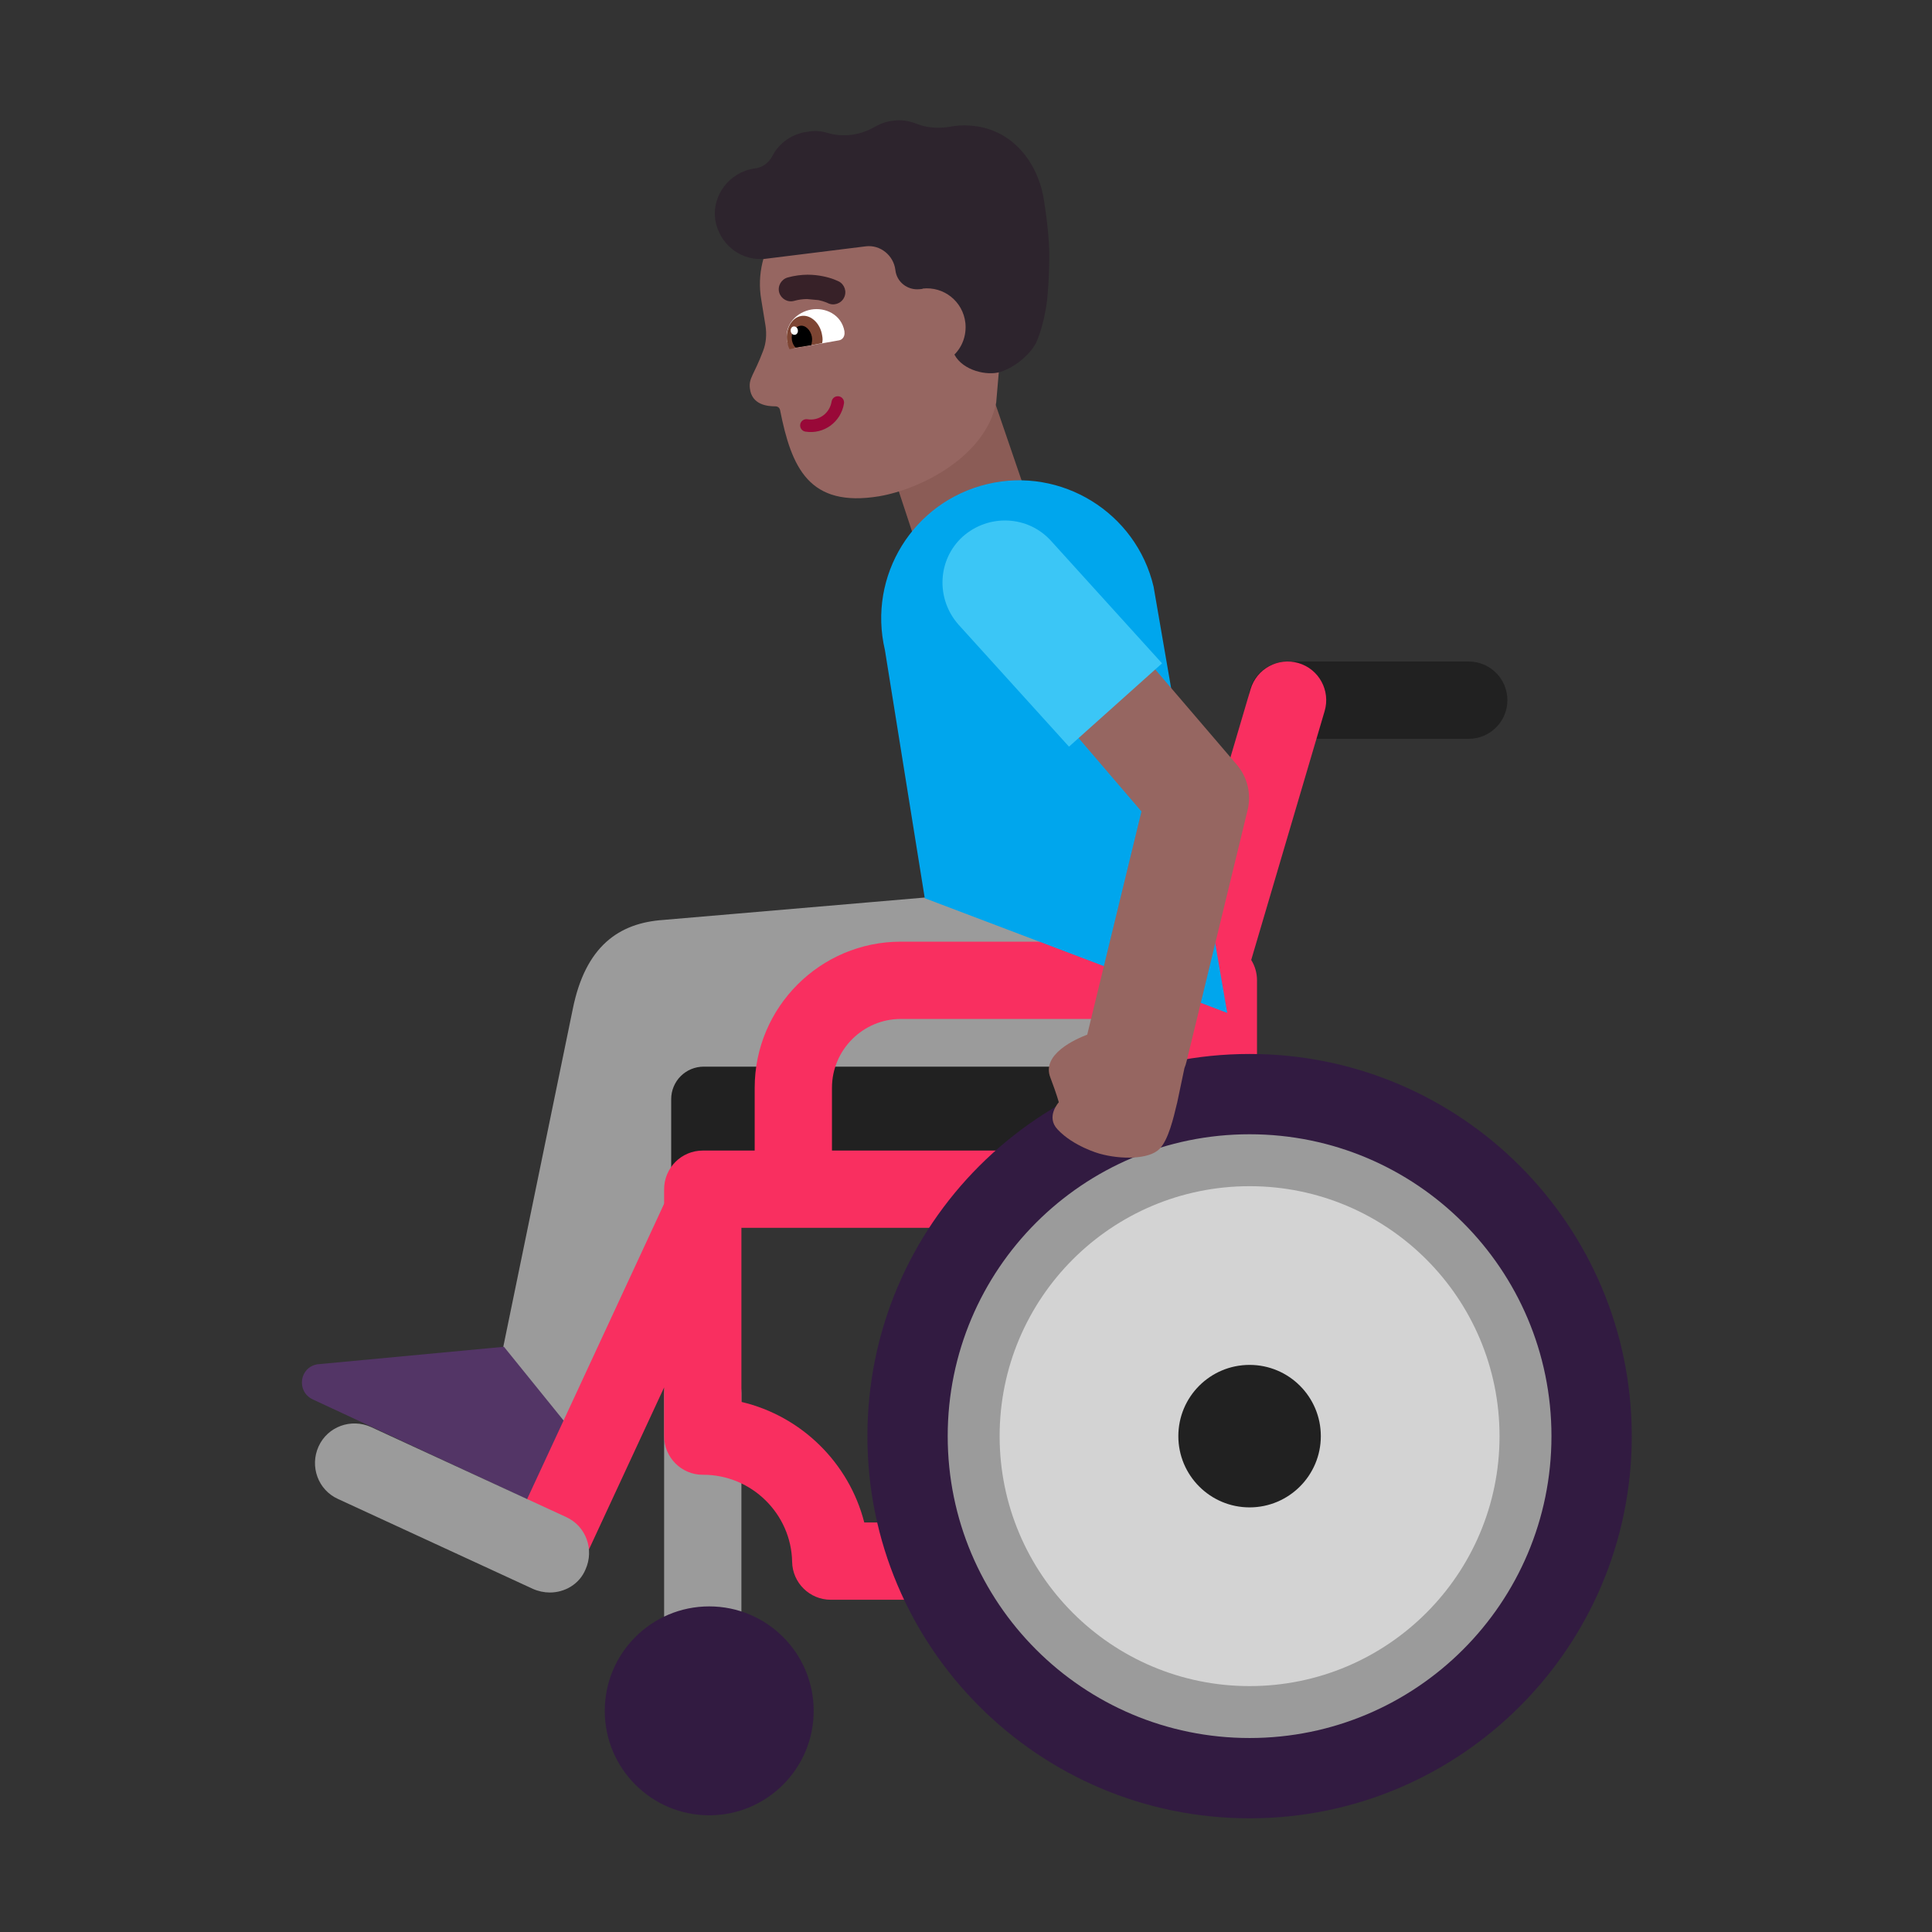 <svg viewBox="0 0 32 32" fill="none" xmlns="http://www.w3.org/2000/svg"><rect x="0" y="0" width="32" height="32" fill="#333333" stroke="none"/><path d="M8.336 22.307L9.486 16.717C9.696 15.667 10.256 15.287 10.986 15.237L15.306 14.867L19.666 14.667C19.666 14.667 20.446 17.647 19.296 17.647L12.196 17.787C12.016 17.787 11.856 17.897 11.796 18.057L9.406 23.747L8.336 22.307Z" fill="#9B9B9B" /><path d="M9.447 23.667L8.957 24.707C8.907 24.817 8.777 24.857 8.677 24.807L5.177 23.177C4.907 23.047 4.957 22.647 5.257 22.597L8.347 22.307L9.447 23.667Z" fill="#533566" /><path d="M21.317 10.957C20.963 10.957 20.677 11.243 20.677 11.597C20.677 11.95 20.963 12.237 21.317 12.237H24.327C24.68 12.237 24.967 11.95 24.967 11.597C24.967 11.243 24.68 10.957 24.327 10.957H21.317Z" fill="#212121" /><path d="M11.657 17.667H19.617V20.137H11.117V18.207C11.117 17.907 11.357 17.667 11.657 17.667Z" fill="#212121" /><path d="M11.64 22.437C11.993 22.437 12.28 22.723 12.28 23.077V28.317C12.28 28.67 11.993 28.957 11.64 28.957C11.287 28.957 11 28.67 11 28.317V23.077C11 22.723 11.287 22.437 11.64 22.437Z" fill="#9B9B9B" /><path d="M21.94 11.778C22.04 11.439 21.847 11.083 21.508 10.983C21.169 10.883 20.813 11.077 20.713 11.416L19.479 15.597H14.92C13.586 15.597 12.5 16.683 12.5 18.017V19.057H11.64C11.287 19.057 11 19.343 11 19.697V19.938L8.486 25.357C8.337 25.678 8.477 26.058 8.797 26.207C9.118 26.356 9.498 26.217 9.647 25.896L11 22.98V23.787C11 24.14 11.287 24.427 11.64 24.427H11.65C12.45 24.427 13.106 25.076 13.12 25.868C13.126 26.217 13.411 26.497 13.76 26.497H20.01C20.363 26.497 20.65 26.21 20.65 25.857V20.131C20.756 20.017 20.82 19.864 20.82 19.697V16.237C20.82 16.113 20.785 15.998 20.724 15.9L21.94 11.778ZM19.54 19.057H13.78V18.017C13.78 17.39 14.293 16.877 14.92 16.877H19.54V19.057ZM13.133 20.337C13.135 20.337 13.138 20.337 13.14 20.337C13.142 20.337 13.145 20.337 13.147 20.337H19.37V25.217H14.315C14.063 24.231 13.275 23.454 12.28 23.22V20.337H13.133Z" fill="#F92F60" /><path d="M27.027 23.787C27.027 27.283 24.193 30.117 20.697 30.117C17.201 30.117 14.367 27.283 14.367 23.787C14.367 20.291 17.201 17.457 20.697 17.457C24.193 17.457 27.027 20.291 27.027 23.787Z" fill="#321B41" /><path d="M13.477 28.337C13.477 29.292 12.702 30.067 11.747 30.067C10.791 30.067 10.017 29.292 10.017 28.337C10.017 27.381 10.791 26.607 11.747 26.607C12.702 26.607 13.477 27.381 13.477 28.337Z" fill="#321B41" /><path d="M25.697 23.787C25.697 26.548 23.458 28.787 20.697 28.787C17.935 28.787 15.697 26.548 15.697 23.787C15.697 21.025 17.935 18.787 20.697 18.787C23.458 18.787 25.697 21.025 25.697 23.787Z" fill="#9B9B9B" /><path d="M8.827 26.317C8.917 26.357 9.017 26.377 9.107 26.377C9.357 26.377 9.597 26.237 9.697 25.997C9.847 25.667 9.707 25.277 9.377 25.127L6.147 23.637C5.817 23.487 5.427 23.627 5.277 23.957C5.127 24.287 5.267 24.677 5.597 24.827L8.827 26.317Z" fill="#9B9B9B" /><path d="M20.697 27.927C22.983 27.927 24.837 26.073 24.837 23.787C24.837 21.5 22.983 19.647 20.697 19.647C18.41 19.647 16.557 21.5 16.557 23.787C16.557 26.073 18.41 27.927 20.697 27.927Z" fill="#D3D3D3" /><path d="M20.697 24.967C21.348 24.967 21.877 24.438 21.877 23.787C21.877 23.135 21.348 22.607 20.697 22.607C20.045 22.607 19.517 23.135 19.517 23.787C19.517 24.438 20.045 24.967 20.697 24.967Z" fill="#212121" /><path d="M16.407 6.457L17.037 8.297L15.157 8.957L14.537 7.077L16.407 6.457Z" fill="#8B5C56" /><path d="M16.357 8.017C15.127 8.307 14.367 9.537 14.657 10.767L15.317 14.877L20.327 16.777L19.107 9.717C18.817 8.487 17.577 7.727 16.357 8.017Z" fill="#00A6ED" /><path d="M17.503 9.183C17.198 8.825 16.66 8.784 16.302 9.09C15.945 9.396 15.903 9.933 16.209 10.291L18.906 13.44L18.008 17.137C17.819 17.209 17.246 17.461 17.397 17.847C17.507 18.137 17.537 18.257 17.537 18.257C17.537 18.257 17.317 18.497 17.517 18.707C17.777 18.987 18.207 19.107 18.207 19.107C18.557 19.207 19.037 19.207 19.207 19.027C19.351 18.883 19.439 18.509 19.49 18.293C19.492 18.284 19.495 18.275 19.497 18.267L19.618 17.691C19.633 17.655 19.645 17.617 19.654 17.578L20.664 13.418C20.729 13.152 20.662 12.871 20.483 12.663L17.503 9.183Z" fill="#966661" /><path d="M19.247 10.987L17.407 8.957C17.026 8.537 16.377 8.507 15.947 8.887C15.527 9.267 15.496 9.917 15.877 10.347L17.706 12.367L19.247 10.987Z" fill="#3BC6F6" /><path d="M14.92 2.98L13.9 3.15C13.05 3.3 12.46 4.12 12.61 4.97L12.68 5.4C12.7 5.54 12.69 5.68 12.64 5.81C12.49 6.21 12.4 6.26 12.42 6.43C12.45 6.71 12.72 6.73 12.84 6.73C12.88 6.73 12.91 6.75 12.92 6.79C13.11 7.75 13.4 8.41 14.56 8.22C15.26 8.1 16.32 7.56 16.5 6.67L16.6 5.5L16.74 4.27C16.6 3.42 15.78 2.83 14.92 2.98Z" fill="#966661" /><path d="M13.373 4.55C13.468 4.55 13.553 4.56 13.626 4.575C13.704 4.59 13.768 4.61 13.813 4.627C13.836 4.636 13.854 4.644 13.867 4.65L13.884 4.657L13.889 4.66L13.891 4.661L13.892 4.661C13.991 4.712 14.03 4.833 13.979 4.932C13.928 5.031 13.806 5.07 13.708 5.019L13.709 5.019L13.703 5.016C13.697 5.014 13.687 5.009 13.672 5.004C13.646 4.994 13.606 4.981 13.557 4.971L13.366 4.953C13.3 4.954 13.229 4.962 13.155 4.983C13.048 5.014 12.937 4.951 12.906 4.845C12.876 4.738 12.939 4.627 13.046 4.596C13.162 4.564 13.273 4.551 13.373 4.55Z" fill="#372128" /><path d="M16.06 2.08C16.73 2.12 17.16 2.64 17.28 3.25C17.28 3.25 17.37 3.75 17.38 4.19C17.38 4.43 17.37 4.69 17.35 4.9C17.33 5.14 17.26 5.46 17.16 5.68C17.06 5.87 16.82 6.08 16.57 6.16C16.356 6.228 15.952 6.143 15.808 5.873C15.94 5.741 16.01 5.552 15.99 5.35C15.95 4.99 15.63 4.74 15.28 4.78L15.281 4.785L15.23 4.79C15.03 4.81 14.85 4.67 14.83 4.47C14.8 4.23 14.58 4.05 14.34 4.08L12.65 4.29H12.61C12.24 4.3 11.92 4.03 11.85 3.66C11.78 3.24 12.08 2.85 12.5 2.79C12.62 2.78 12.73 2.7 12.79 2.59C12.9 2.37 13.12 2.21 13.39 2.18C13.5 2.16 13.6 2.17 13.7 2.2C13.97 2.28 14.25 2.24 14.49 2.1C14.58 2.05 14.68 2.01 14.79 2C14.92 1.98 15.06 2 15.18 2.05C15.36 2.12 15.55 2.13 15.73 2.1C15.84 2.08 15.95 2.07 16.06 2.08Z" fill="#2D242D" /><path d="M13.167 5.767C13.107 5.777 13.057 5.727 13.037 5.657V5.647C12.987 5.367 13.207 5.167 13.437 5.127C13.667 5.087 13.937 5.207 13.987 5.487V5.497C13.997 5.567 13.957 5.627 13.897 5.637L13.167 5.767Z" fill="white" /><path d="M13.077 5.784C13.057 5.744 13.047 5.704 13.037 5.654C13.007 5.454 13.107 5.264 13.267 5.234C13.427 5.204 13.587 5.354 13.617 5.554C13.627 5.604 13.627 5.644 13.617 5.684L13.077 5.784Z" fill="#7D4533" /><path d="M13.177 5.757C13.147 5.727 13.127 5.687 13.117 5.637C13.097 5.517 13.157 5.417 13.247 5.397C13.337 5.377 13.427 5.467 13.447 5.577C13.457 5.627 13.447 5.677 13.437 5.717L13.177 5.757Z" fill="black" /><path d="M13.168 5.545C13.2 5.54 13.221 5.505 13.215 5.466C13.209 5.428 13.177 5.402 13.144 5.407C13.111 5.413 13.09 5.448 13.097 5.487C13.103 5.525 13.135 5.551 13.168 5.545Z" fill="white" /><path d="M13.893 6.564C13.95 6.573 13.988 6.627 13.979 6.683C13.93 6.988 13.648 7.198 13.34 7.149C13.284 7.14 13.245 7.087 13.254 7.03C13.263 6.974 13.316 6.935 13.373 6.944C13.565 6.975 13.743 6.845 13.774 6.65C13.783 6.594 13.836 6.555 13.893 6.564Z" fill="#990838" /></svg>